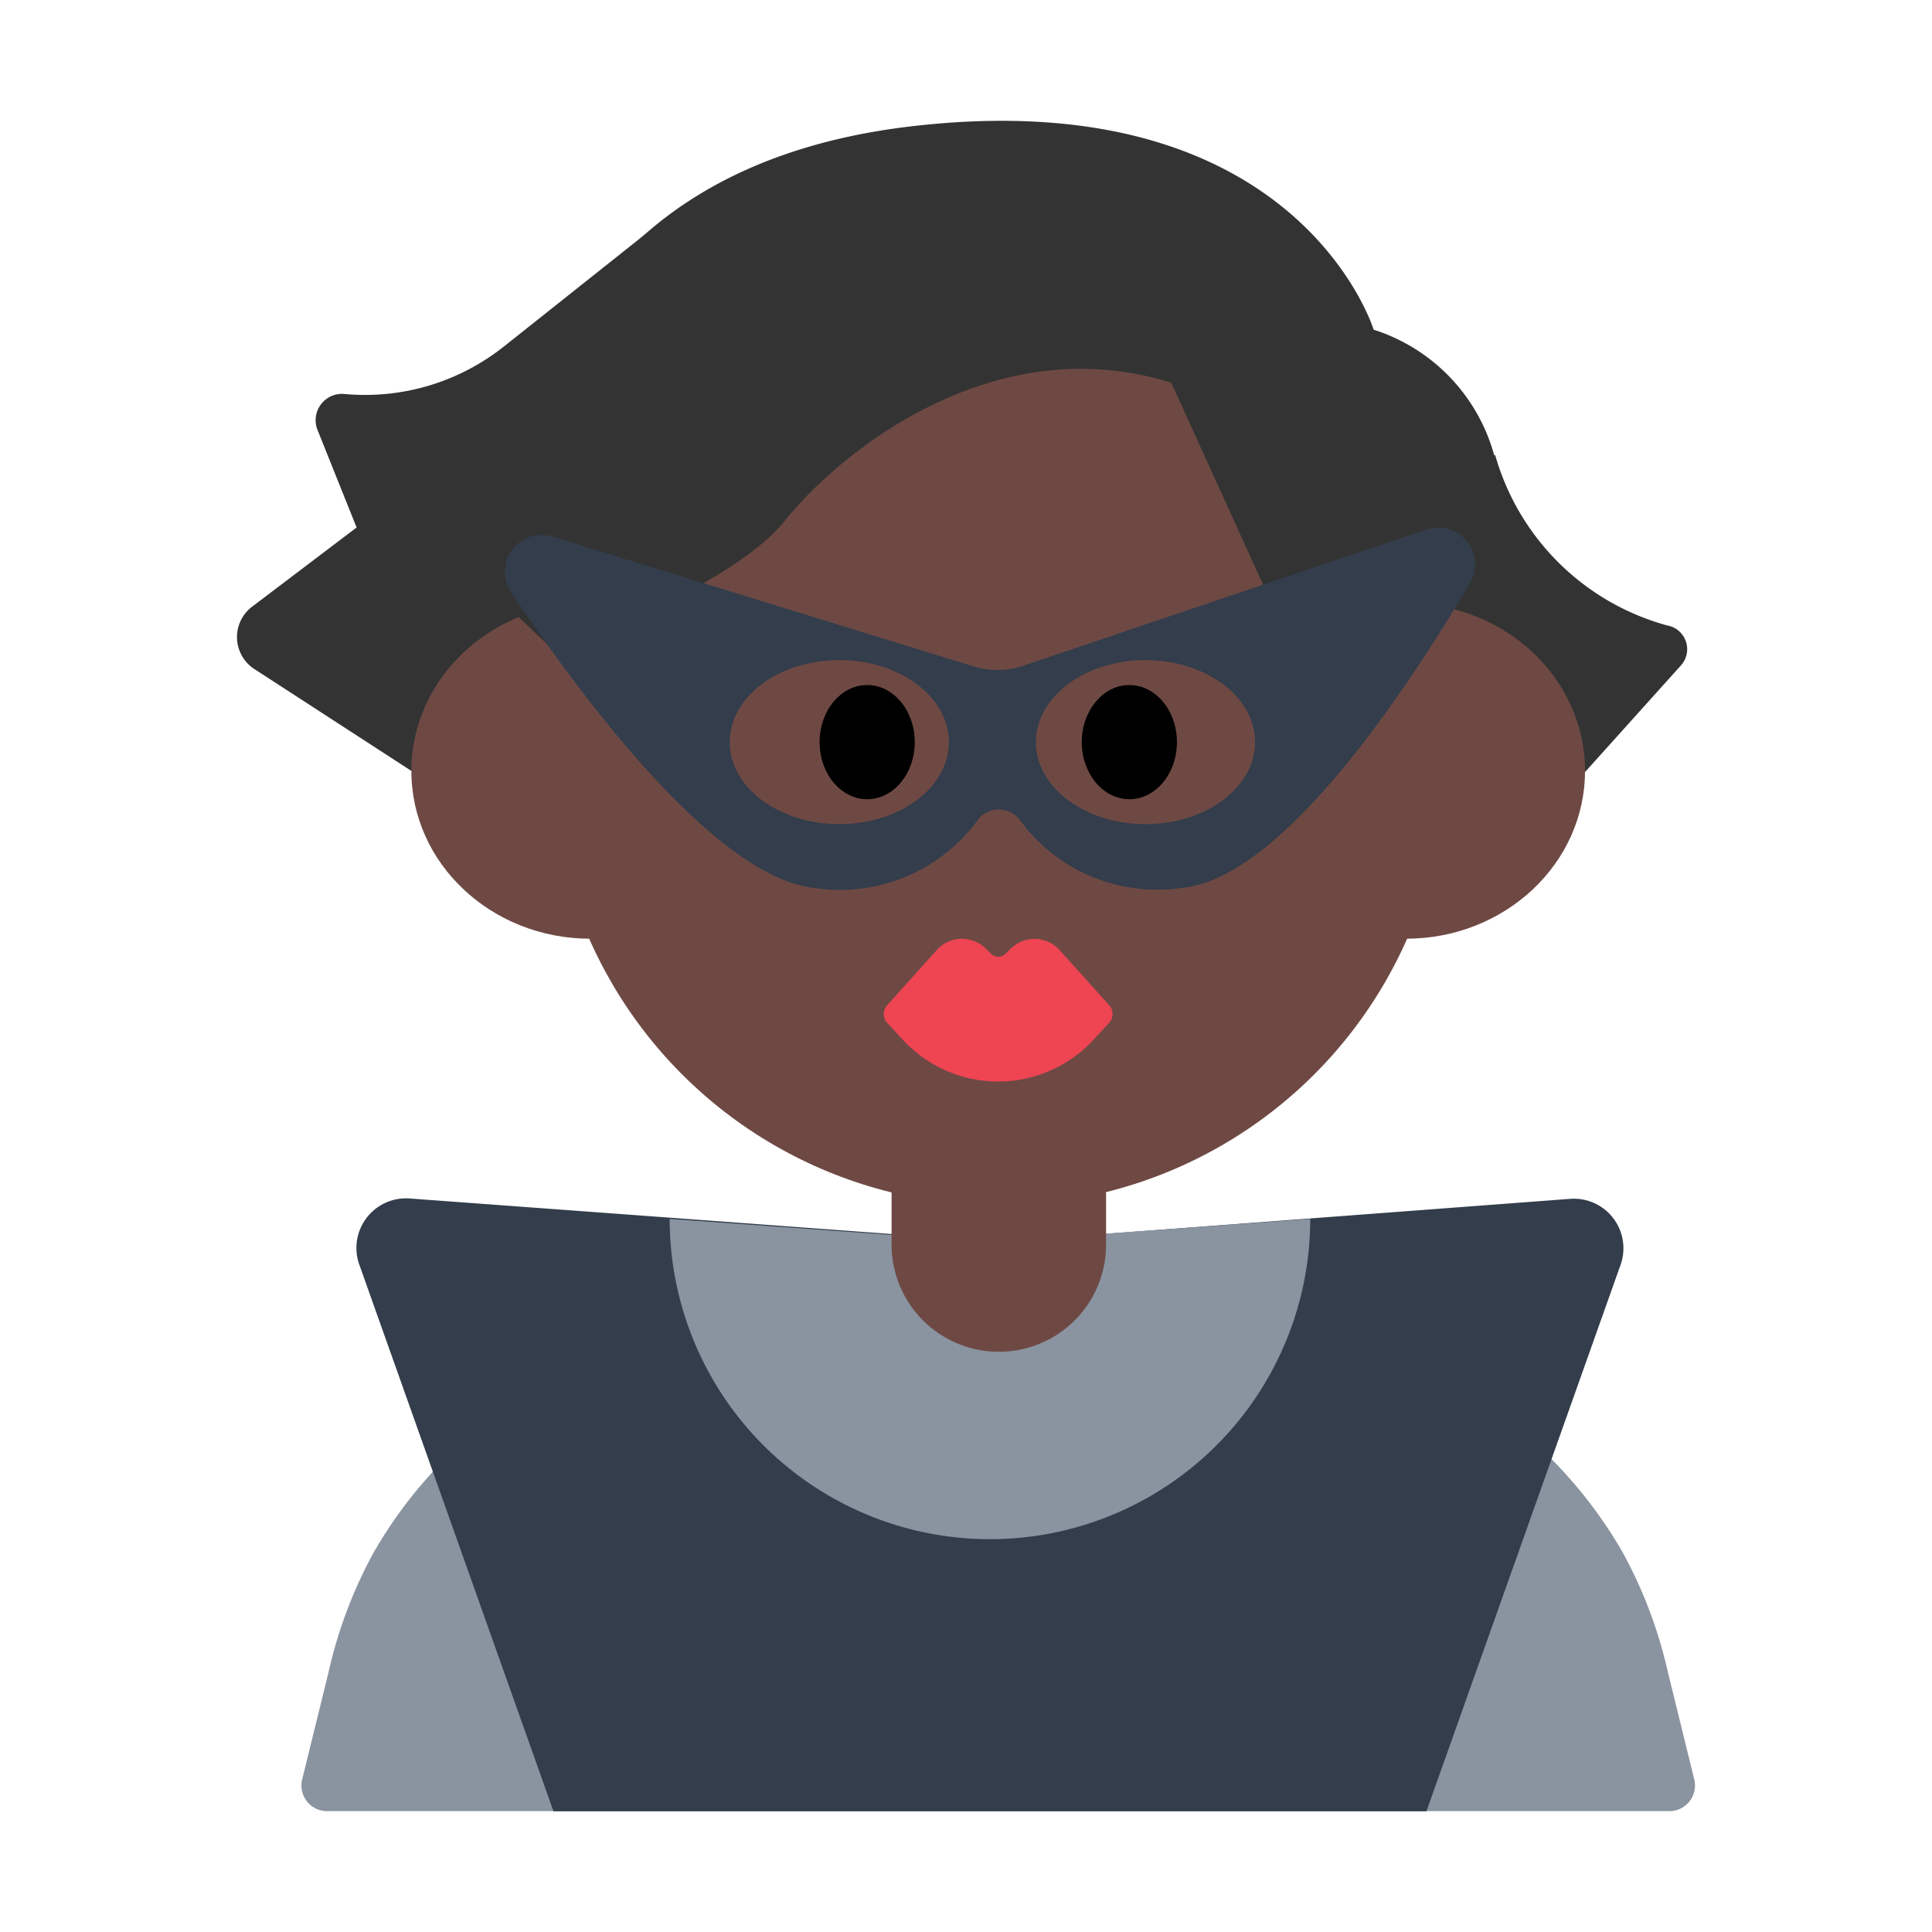 <svg id="Layer_1" data-name="Layer 1" xmlns="http://www.w3.org/2000/svg" viewBox="0 0 40 40"><defs><style>.cls-1{fill:#333;}.cls-2{fill:#8a94a0;}.cls-3{fill:#333d4b;}.cls-4{fill:#6e4944;}.cls-5{fill:#ef4452;}.cls-6{fill:none;}</style></defs><path class="cls-1" d="M30.955,9.417a5.1,5.1,0,0,0,3.558,3.531.5.5,0,0,1,.294.823l-2.961,3.292-4.719-4.736Z"/><path class="cls-1" d="M13.368,4.842,10.43,7.176a4.623,4.623,0,0,1-3.3.981h0a.545.545,0,0,0-.556.745l.809,2.019L5.218,12.562a.789.789,0,0,0,.047,1.289l3.252,2.11,3.7-.6Z"/><path class="cls-2" d="M28.782,28.038l-4.257-1.617a10.857,10.857,0,0,0-7.717,0l-4.257,1.617a9.409,9.409,0,0,0-4.82,4.113A9.509,9.509,0,0,0,6.8,34.63l-.544,2.211a.531.531,0,0,0,.515.657H34.563a.531.531,0,0,0,.515-.657l-.544-2.212a9.516,9.516,0,0,0-.932-2.478A9.409,9.409,0,0,0,28.782,28.038Z"/><path class="cls-3" d="M32.507,24.821l-11.829.892-12.2-.9A1.027,1.027,0,0,0,7.44,26.185L11.459,37.5H29.533l4.018-11.31A1.026,1.026,0,0,0,32.507,24.821Z"/><path class="cls-2" d="M27.127,25.236a6.631,6.631,0,0,1-13.262,0l6.631.478Z"/><path class="cls-4" d="M22.9,25.769V23.536H18.459v2.233a2.219,2.219,0,0,0,2.215,2.218h0A2.218,2.218,0,0,0,22.9,25.769Z"/><circle class="cls-4" cx="20.666" cy="15.701" r="9.254"/><ellipse class="cls-4" cx="12.221" cy="15.961" rx="3.704" ry="3.474"/><ellipse class="cls-4" cx="29.112" cy="15.961" rx="3.704" ry="3.474"/><path class="cls-1" d="M9.057,11.173l2.422,2.308s3.647-1.3,4.766-2.695c1.143-1.43,4.339-4.018,8.006-2.86L26.24,12.3,28.7,13.459a1.3,1.3,0,0,0,1.114-.844l1.241-1.854A3.775,3.775,0,0,0,28.44,6.826h0s-1.569-5.142-9.561-4.212S10.765,10.1,10.765,10.1l-1.531.49A.372.372,0,0,0,9.057,11.173Z"/><path class="cls-3" d="M20.165,13.8l-8.724-2.691a.762.762,0,0,0-.86,1.152c1.522,2.272,4.287,5.956,6.326,6.129A3.524,3.524,0,0,0,20.24,16.98a.545.545,0,0,1,.876,0,3.524,3.524,0,0,0,3.333,1.406c2.055-.174,4.614-3.995,5.984-6.311a.762.762,0,0,0-.9-1.112l-8.347,2.82A1.66,1.66,0,0,1,20.165,13.8Z"/><ellipse class="cls-4" cx="17.377" cy="15.365" rx="2.269" ry="1.698"/><ellipse class="cls-4" cx="23.716" cy="15.365" rx="2.269" ry="1.698"/><ellipse cx="17.954" cy="15.365" rx="0.985" ry="1.182"/><ellipse cx="23.382" cy="15.365" rx="0.985" ry="1.182"/><path class="cls-5" d="M20.927,19.64l-.109.107a.214.214,0,0,1-.3,0l-.109-.107a.7.7,0,0,0-1.019.035l-1.024,1.139a.269.269,0,0,0,0,.36l.3.325a2.687,2.687,0,0,0,4,0l.3-.325a.269.269,0,0,0,0-.36l-1.024-1.139A.7.7,0,0,0,20.927,19.64Z"/><rect class="cls-6" width="40" height="40"/></svg>